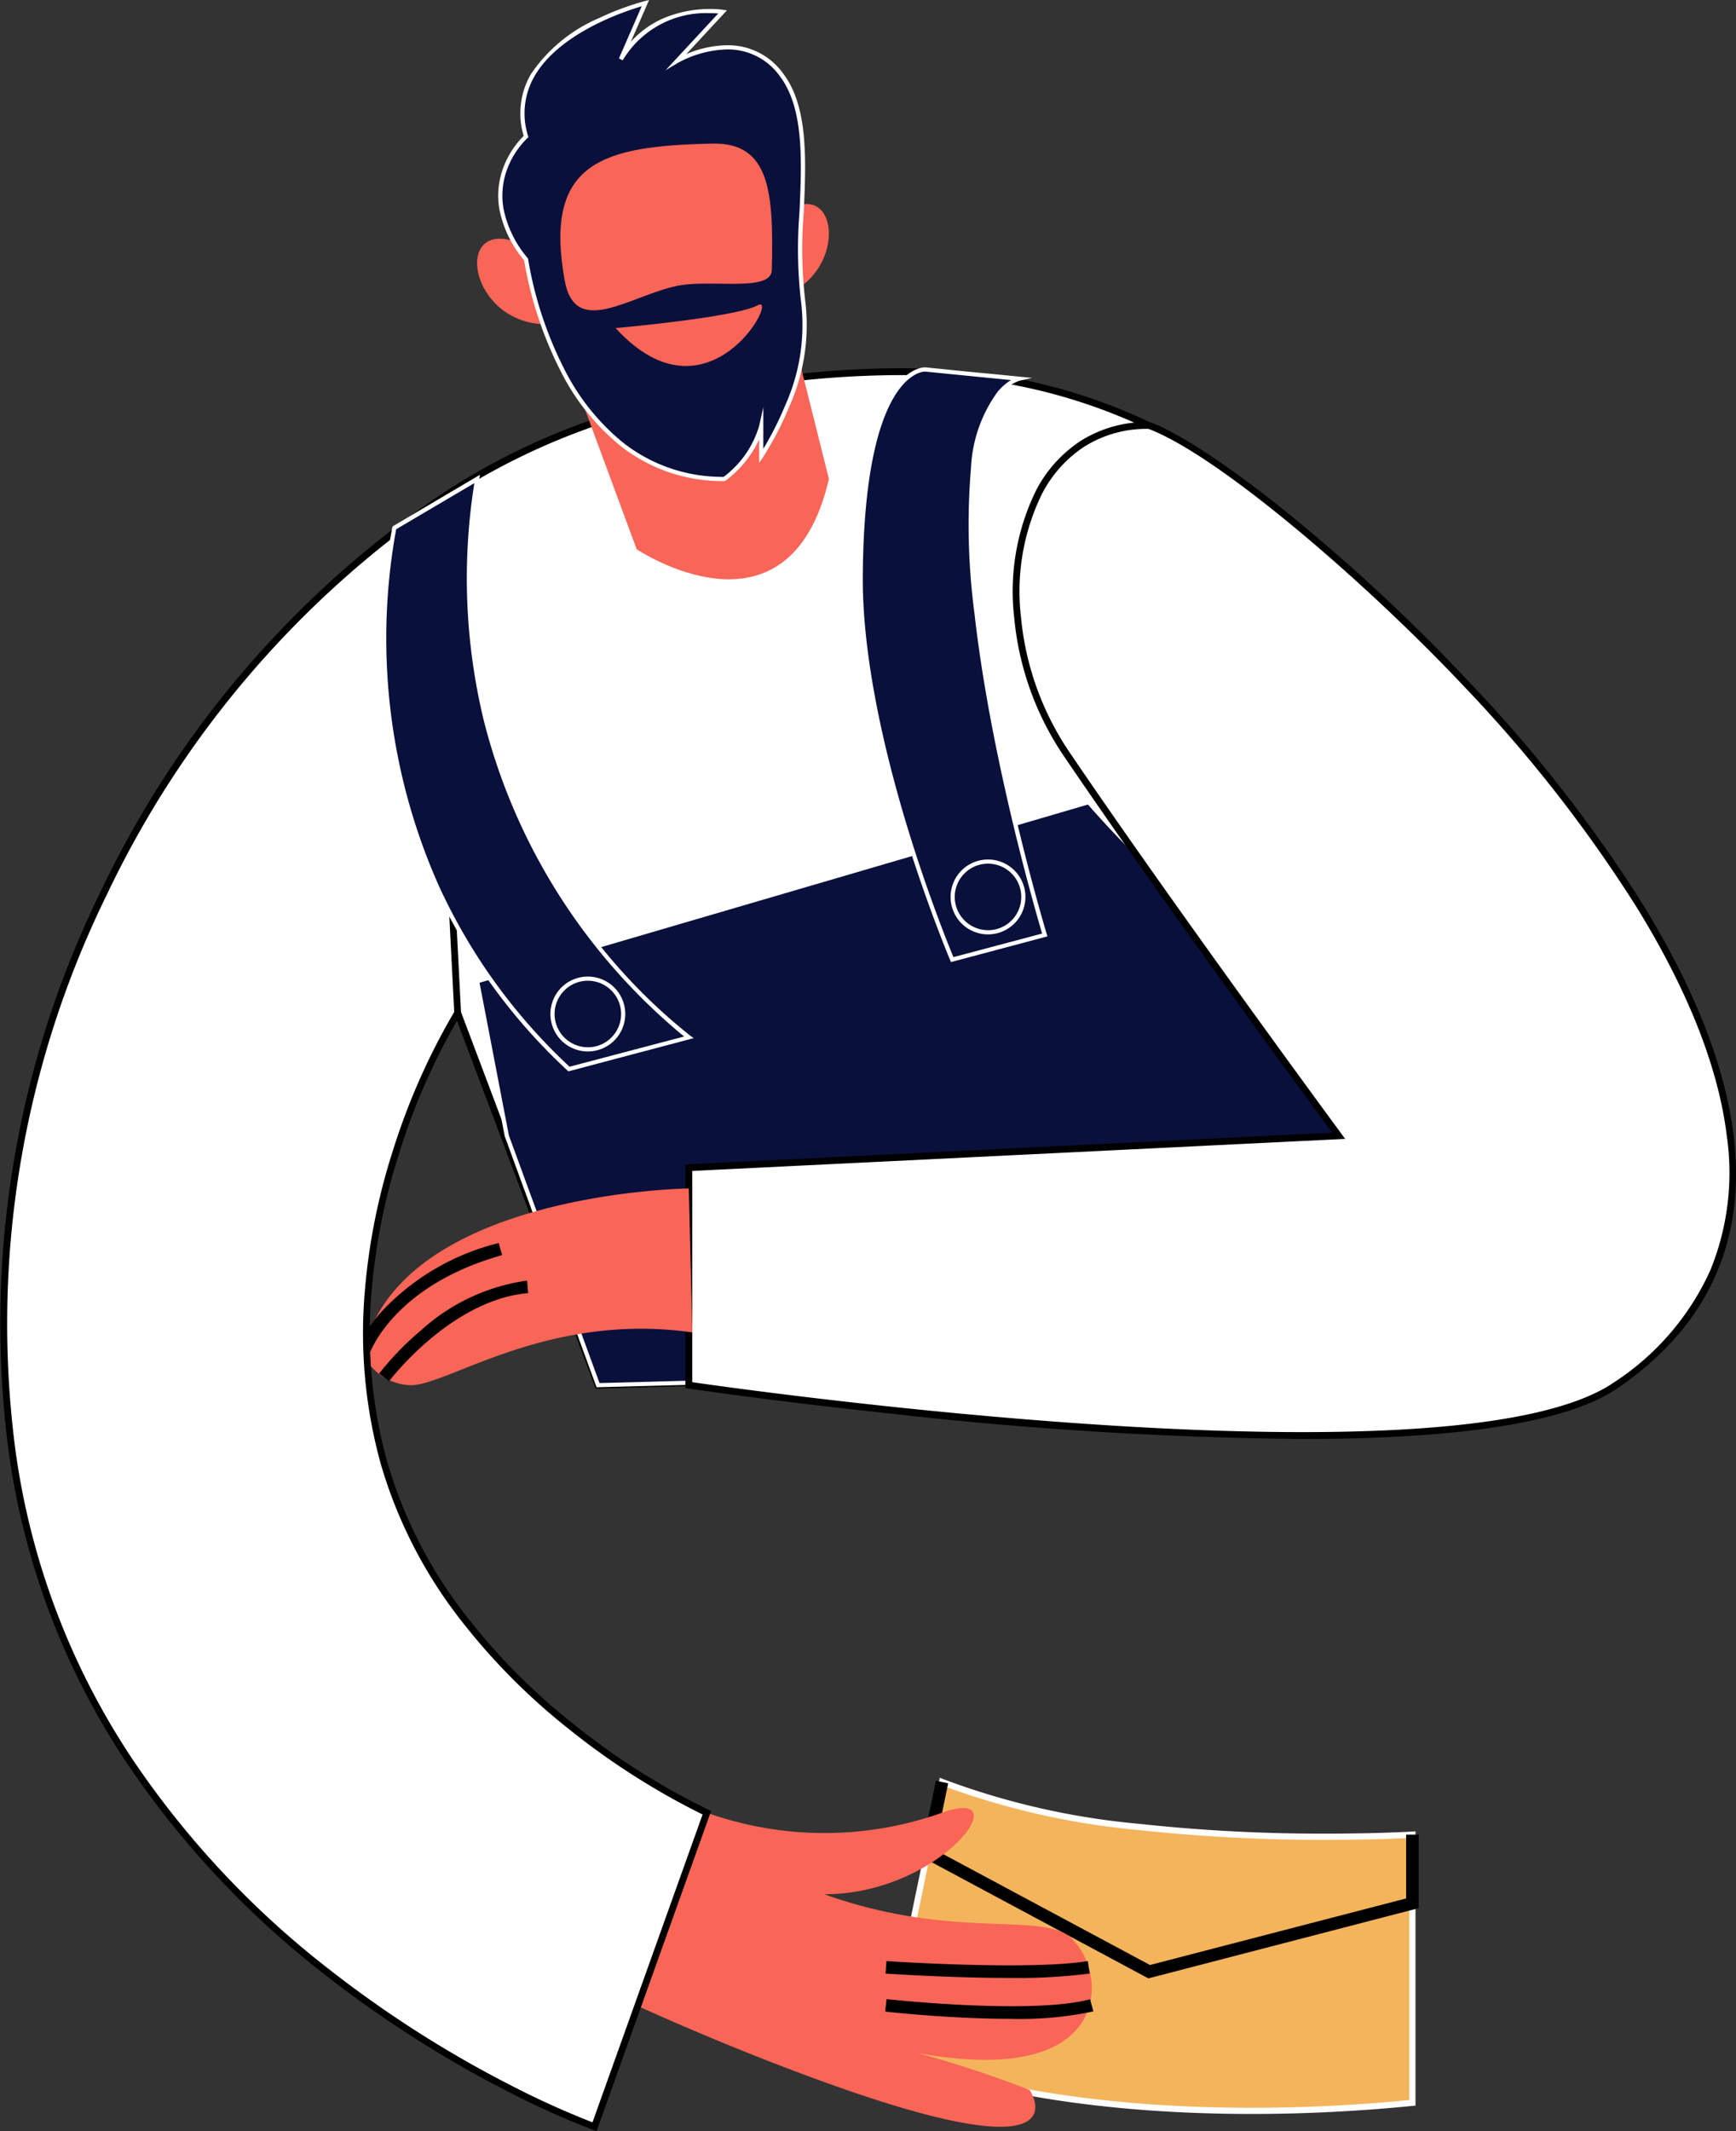 <svg xmlns="http://www.w3.org/2000/svg" width="125.264" height="153.68" viewBox="0 0 125.264 153.68"><rect x="0" y="0" width="125.264" height="153.68" fill="#333333" stroke="none"/><g transform="translate(-385.503 -151.07)"><path d="M428.536,197.7a48.461,48.461,0,0,1,13.273-6.432c28.116-8.327,51.765-1.011,59.775,29.638l2.027,38.561-63.067,1.708-10.132-26.848" transform="translate(-11.888 -10.22)" fill="#fff"/><path d="M440.375,261.428l-.062-.165-10.132-26.848.463-.175,10.07,26.684,62.637-1.7-2.013-38.283c-3.446-13.165-9.905-22.5-19.2-27.741a39.837,39.837,0,0,0-18.405-4.85,69.24,69.24,0,0,0-21.854,3.152,48.072,48.072,0,0,0-13.2,6.4l-.277-.409a48.564,48.564,0,0,1,13.341-6.465,69.733,69.733,0,0,1,22.011-3.172,40.325,40.325,0,0,1,18.631,4.913c9.422,5.315,15.963,14.759,19.442,28.071l.006.024v.025l2.04,38.815-.253.007Z" transform="translate(-11.888 -10.22)"/><path d="M477.975,328.93l-4.053,19.542c10.257,4.085,24.674,4.917,37.992,3.594V332.729S490.385,334.034,477.975,328.93Z" transform="translate(-24.497 -49.352)" fill="#f4b45c"/><path d="M477.811,328.62l.249.1a54.007,54.007,0,0,0,14.144,3.225,121.613,121.613,0,0,0,13.507.706c3.69,0,6.165-.147,6.189-.149l.237-.014v19.777l-.2.02c-3.887.386-7.791.582-11.6.582-10.45,0-19.612-1.449-26.494-4.19l-.174-.069Zm27.9,4.482a124.5,124.5,0,0,1-13.557-.709,55.188,55.188,0,0,1-14.014-3.155l-3.96,19.095c6.811,2.676,15.848,4.089,26.154,4.089,3.732,0,7.551-.188,11.357-.56v-18.9C510.985,333,508.76,333.1,505.711,333.1Z" transform="translate(-24.497 -49.352)" fill="#fff"/><path d="M494.013,343.09l-16.456-8.818,1.127-5.435.886.184-.99,4.773,15.548,8.331,18.486-4.8v-4.6h.905v5.3Z" transform="translate(-25.649 -49.352)"/><path d="M435.7,174.989c-4.278-1.33-3.141,5.728,2.116,6S435.7,174.989,435.7,174.989Z" transform="translate(-13.15 -6.537)" fill="#f96557"/><path d="M463.011,171.792c3.87-2.257,4.348,4.875-.714,6.324S463.011,171.792,463.011,171.792Z" transform="translate(-20.69 -5.574)" fill="#f96557"/><path d="M442.256,184.373l4.886,13.213s10.979,7.37,13.871-5.065l-4.094-16.36Z" transform="translate(-15.699 -6.909)" fill="#f96557"/><path d="M437.259,169.781s2.153,15.83,14.31,15.83a7.266,7.266,0,0,0,2.66-3.8v2.153s3.926-5.825,3.04-11.017,1.294-12.664-1.569-16.463-7.549-1.012-7.549-1.012l3.292-3.547s-4.939-.76-7.345,3.42l1.773-4.052s-10.638,2.659-8.611,9.624C437.259,160.916,433.08,164.589,437.259,169.781Z" transform="translate(-13.795)" fill="#09103c"/><path d="M451.617,185.763h-.048a11.872,11.872,0,0,1-7.458-2.505,16.434,16.434,0,0,1-4.391-5.491,27.688,27.688,0,0,1-2.606-7.922,8.216,8.216,0,0,1-1.768-3.611,5.745,5.745,0,0,1,.2-2.879,6.385,6.385,0,0,1,1.54-2.485,5.619,5.619,0,0,1,.518-4.449,11.228,11.228,0,0,1,4.93-4.051,19.982,19.982,0,0,1,3.3-1.224l.3-.075-1.321,3.02a6.718,6.718,0,0,1,2.53-1.773,8.6,8.6,0,0,1,3.19-.6,6.725,6.725,0,0,1,.935.056l.282.043-2.931,3.157a7.69,7.69,0,0,1,2.935-.641,4.877,4.877,0,0,1,4.068,2.058c1.814,2.407,1.639,6.276,1.471,10.017a32.23,32.23,0,0,0,.127,6.512,14.37,14.37,0,0,1-1.2,7.539,22.6,22.6,0,0,1-1.866,3.588l-.277.411v-1.7a7.816,7.816,0,0,1-2.421,2.97ZM445.6,151.523c-1.24.363-5.938,1.917-7.736,5.048a5.343,5.343,0,0,0-.464,4.3l.027.092-.072.064a6.089,6.089,0,0,0-1.528,2.432,5.446,5.446,0,0,0-.185,2.725,7.953,7.953,0,0,0,1.731,3.5l.026.033.006.042a27.275,27.275,0,0,0,2.584,7.873,16.127,16.127,0,0,0,4.307,5.387,11.569,11.569,0,0,0,7.219,2.439,7.1,7.1,0,0,0,2.562-3.681l.3-1.347v3.007a23.463,23.463,0,0,0,1.563-3.1,14.07,14.07,0,0,0,1.176-7.367,32.434,32.434,0,0,1-.131-6.576c.166-3.688.338-7.5-1.41-9.822a4.588,4.588,0,0,0-3.826-1.937,7.791,7.791,0,0,0-3.525.964l-.9.537,3.8-4.095c-.15-.011-.353-.022-.595-.022a7.007,7.007,0,0,0-6.3,3.4l-.27-.136Z" transform="translate(-13.795)" fill="#fff"/><path d="M441.711,175.2c-1.558-8.583,2.772-9.706,10.638-9.878,4.179-.091,4.442,3.478,4.306,9.118-.039,1.626-4.42.638-6.827,1.14C446.414,176.288,442.471,179.386,441.711,175.2Z" transform="translate(-15.46 -3.897)" fill="#f96557"/><path d="M446.917,183.09s8.612-.76,10.258-1.646S453.629,190.435,446.917,183.09Z" transform="translate(-16.994 -8.361)" fill="#f96557"/><path d="M433.079,244l44.127-12.917s9.926,11.651,18.036,13.93l9.63,26.4-63.066,1.709-6.586-17.983Z" transform="translate(-13.15 -22.167)" fill="#09103c"/><path d="M477.258,230.907l.064.075a77.372,77.372,0,0,0,5.967,6.1c3.176,2.905,7.836,6.614,12,7.783l.075.021,9.729,26.675-.21.006L441.7,273.279l-6.629-18.109L432.9,243.89Zm17.869,14.227A22.432,22.432,0,0,1,488.918,242a53.325,53.325,0,0,1-5.837-4.695,78.613,78.613,0,0,1-5.926-6.049l-43.9,12.851,2.114,11,6.544,17.869,62.747-1.7Z" transform="translate(-13.15 -22.167)" fill="#fff"/><path d="M478.007,230.433l6.676-1.773s-6.508-21.407-5.173-33.687c.633-5.825,3.31-6.429,3.31-6.429l-6.762-.667s-4.559-.268-4.652,14.947C471.331,214.729,478.007,230.433,478.007,230.433Z" transform="translate(-23.797 -10.164)" fill="#09103c"/><path d="M477.919,230.613l-.051-.121c-.017-.039-1.691-4-3.334-9.355-1.517-4.95-3.318-12.145-3.28-18.313s.8-10.558,2.264-13.061c1.135-1.939,2.3-2.037,2.524-2.037h.03l7.7.759-.915.206a2.922,2.922,0,0,0-1.356,1,9.7,9.7,0,0,0-1.836,5.293c-.687,6.323.754,15.128,2.084,21.4,1.442,6.8,3.067,12.173,3.084,12.226l.046.15Zm-1.877-42.584c-.179,0-4.4.168-4.485,14.8-.038,6.129,1.755,13.291,3.266,18.22,1.478,4.823,2.982,8.505,3.274,9.207l6.4-1.7c-.273-.917-1.735-5.921-3.045-12.1-.849-4-1.469-7.71-1.843-11.019a48.979,48.979,0,0,1-.245-10.477,10.1,10.1,0,0,1,1.927-5.481,3.962,3.962,0,0,1,.958-.836Z" transform="translate(-23.797 -10.164)" fill="#fff"/><path d="M487.448,193.468c10.385,3.861,62.067,49.705,33.687,69.207-11.9,8.179-66.9,0-66.9,0V246.993l46.887-2.3s-12.174-16.517-19.728-27.677C475.093,207.708,477.317,193.407,487.448,193.468Z" transform="translate(-19.027 -11.717)" fill="#fff"/><path d="M487.383,193.221h.11l.041.015c2.037.757,5.521,3.039,9.557,6.261a132.64,132.64,0,0,1,13.449,12.472,101.9,101.9,0,0,1,12.477,15.95c3.76,6.089,5.979,11.711,6.6,16.708.947,7.657-1.859,13.8-8.339,18.251-3.553,2.441-11.216,3.679-22.776,3.679a286.117,286.117,0,0,1-29.593-1.819c-8.5-.9-14.649-1.81-14.71-1.819l-.211-.031V246.757l46.662-2.29c-1.847-2.513-12.615-17.2-19.461-27.314a21.3,21.3,0,0,1-3.475-9.8,16.513,16.513,0,0,1,1.556-9.161,9.47,9.47,0,0,1,3.221-3.6A8.89,8.89,0,0,1,487.383,193.221Zm.02.494h-.02a8.4,8.4,0,0,0-4.628,1.292,8.983,8.983,0,0,0-3.052,3.421,16.017,16.017,0,0,0-1.5,8.883,20.8,20.8,0,0,0,3.393,9.565c7.465,11.029,19.6,27.5,19.723,27.669l.273.371-47.112,2.312v15.233c2.441.353,25.412,3.6,44.019,3.6,11.458,0,19.027-1.208,22.5-3.592a18.928,18.928,0,0,0,6.951-8.1,18.6,18.6,0,0,0,1.178-9.687c-.609-4.926-2.805-10.481-6.527-16.509a101.4,101.4,0,0,0-12.417-15.871C503.168,204.845,492.484,195.632,487.4,193.715Z" transform="translate(-19.027 -11.717)"/><path d="M445.184,269.659s-20.986.253-23.518,11.9a3.9,3.9,0,0,0,3.292,2.28c2.533.253,9.8-5.319,20.479-3.8Z" transform="translate(-9.979 -32.885)" fill="#f96557"/><path d="M424.152,286.281l-.724-.543a21.267,21.267,0,0,1,3.055-3.145,14.33,14.33,0,0,1,7.62-3.559l.079.9C428.6,280.423,424.2,286.223,424.152,286.281Z" transform="translate(-10.569 -35.615)"/><path d="M422.1,283.378l-.865-.267a9.046,9.046,0,0,1,1.938-3.056,17.217,17.217,0,0,1,8.291-4.777l.246.871C423.722,278.4,422.114,283.329,422.1,283.378Z" transform="translate(-9.979 -34.567)"/><circle cx="2.548" cy="2.548" r="2.548" transform="translate(454.246 213.203)" fill="#09103c"/><path d="M2.548-.151a2.7,2.7,0,1,1-2.7,2.7A2.7,2.7,0,0,1,2.548-.151Zm0,5.1a2.4,2.4,0,1,0-2.4-2.4A2.4,2.4,0,0,0,2.548,4.946Z" transform="translate(454.246 213.203)" fill="#fff"/><path d="M454.087,331.866a25.322,25.322,0,0,0,16.97,0c5.691-2.057,0,5.879-8.485,5.879,9.751,3.5,16.336.99,18.109,3.5,2.28,2.537,2.533,10.483-11.4,7.95a76.574,76.574,0,0,1,8.1,2.668s4.052,6.031-13.51-.11c-7.852-2.746-14.857-5.993-14.857-5.993Z" transform="translate(-17.579 -50.073)" fill="#f96557"/><path d="M482.943,352.205c-4.3,0-8.788-.491-9.071-.523l.1-.9c.1.012,10.424,1.141,14.688.012l.232.875A25.488,25.488,0,0,1,482.943,352.205Z" transform="translate(-24.497 -55.549)"/><path d="M436.508,295.714,428.4,318.357s-37.232-13.3-42.042-48.839c-3.916-28.9,11.509-55.407,30.288-68.114l1.876,36.627s-10.05,15.785-5.3,32.495C418.019,287.422,436.508,295.714,436.508,295.714Z" transform="translate(0 -13.922)" fill="#fff"/><path d="M428.552,318.673l-.233-.083a58.183,58.183,0,0,1-5.921-2.646,82.012,82.012,0,0,1-13.366-8.485,65.914,65.914,0,0,1-14.28-15.18,53.593,53.593,0,0,1-8.638-22.728,70.628,70.628,0,0,1,6.656-40.271A71.91,71.91,0,0,1,416.51,201.2l.363-.246,1.9,37.143-.042.067a46.957,46.957,0,0,0-4.409,9.937,44.759,44.759,0,0,0-2.031,10.325,34.833,34.833,0,0,0,1.165,12.033,32.964,32.964,0,0,0,5.617,10.975,45.514,45.514,0,0,0,7.733,7.821,51.218,51.218,0,0,0,9.8,6.234l.209.094-.077.215ZM416.424,201.856A71.548,71.548,0,0,0,393.217,229.5a70.135,70.135,0,0,0-6.611,39.99A53.1,53.1,0,0,0,395.159,292a65.409,65.409,0,0,0,14.166,15.063,81.509,81.509,0,0,0,13.283,8.436,61.491,61.491,0,0,0,5.646,2.542l7.945-22.2a52.858,52.858,0,0,1-9.69-6.193,46.021,46.021,0,0,1-7.822-7.909,33.458,33.458,0,0,1-5.7-11.146,35.326,35.326,0,0,1-1.182-12.212,45.263,45.263,0,0,1,2.057-10.444,48.076,48.076,0,0,1,4.416-9.971Z" transform="translate(0 -13.922)"/><path d="M482.8,348.2c-4.223,0-8.628-.3-8.9-.315l.062-.9c.1.007,10.265.69,14.529,0l.144.894A40.6,40.6,0,0,1,482.8,348.2Z" transform="translate(-24.497 -54.494)"/><path d="M437.126,241.365l8.649-2.279A42.624,42.624,0,0,1,430.5,198.814l-5.973,3.529S419.216,224.648,437.126,241.365Z" transform="translate(-10.569 -13.203)" fill="#09103c"/><path d="M437.083,241.532l-.061-.057a41.546,41.546,0,0,1-9.559-13.2,42.738,42.738,0,0,1-3.5-12.675,42.215,42.215,0,0,1,.419-13.3l.015-.063,6.306-3.725-.051.318a43.383,43.383,0,0,0,.623,17.3,41.992,41.992,0,0,0,5.427,12.568,40.726,40.726,0,0,0,9.165,10.253l.26.187ZM424.658,202.44a43.8,43.8,0,0,0,3.084,25.72,41.234,41.234,0,0,0,9.426,13.038l8.268-2.179a43.233,43.233,0,0,1-14.459-22.8,43.6,43.6,0,0,1-.677-17.107Z" transform="translate(-10.569 -13.203)" fill="#fff"/><circle cx="2.548" cy="2.548" r="2.548" transform="translate(425.372 221.645)" fill="#09103c"/><path d="M2.548-.151a2.7,2.7,0,1,1-2.7,2.7A2.7,2.7,0,0,1,2.548-.151Zm0,5.1a2.4,2.4,0,1,0-2.4-2.4A2.4,2.4,0,0,0,2.548,4.946Z" transform="translate(425.372 221.645)" fill="#fff"/></g></svg>
